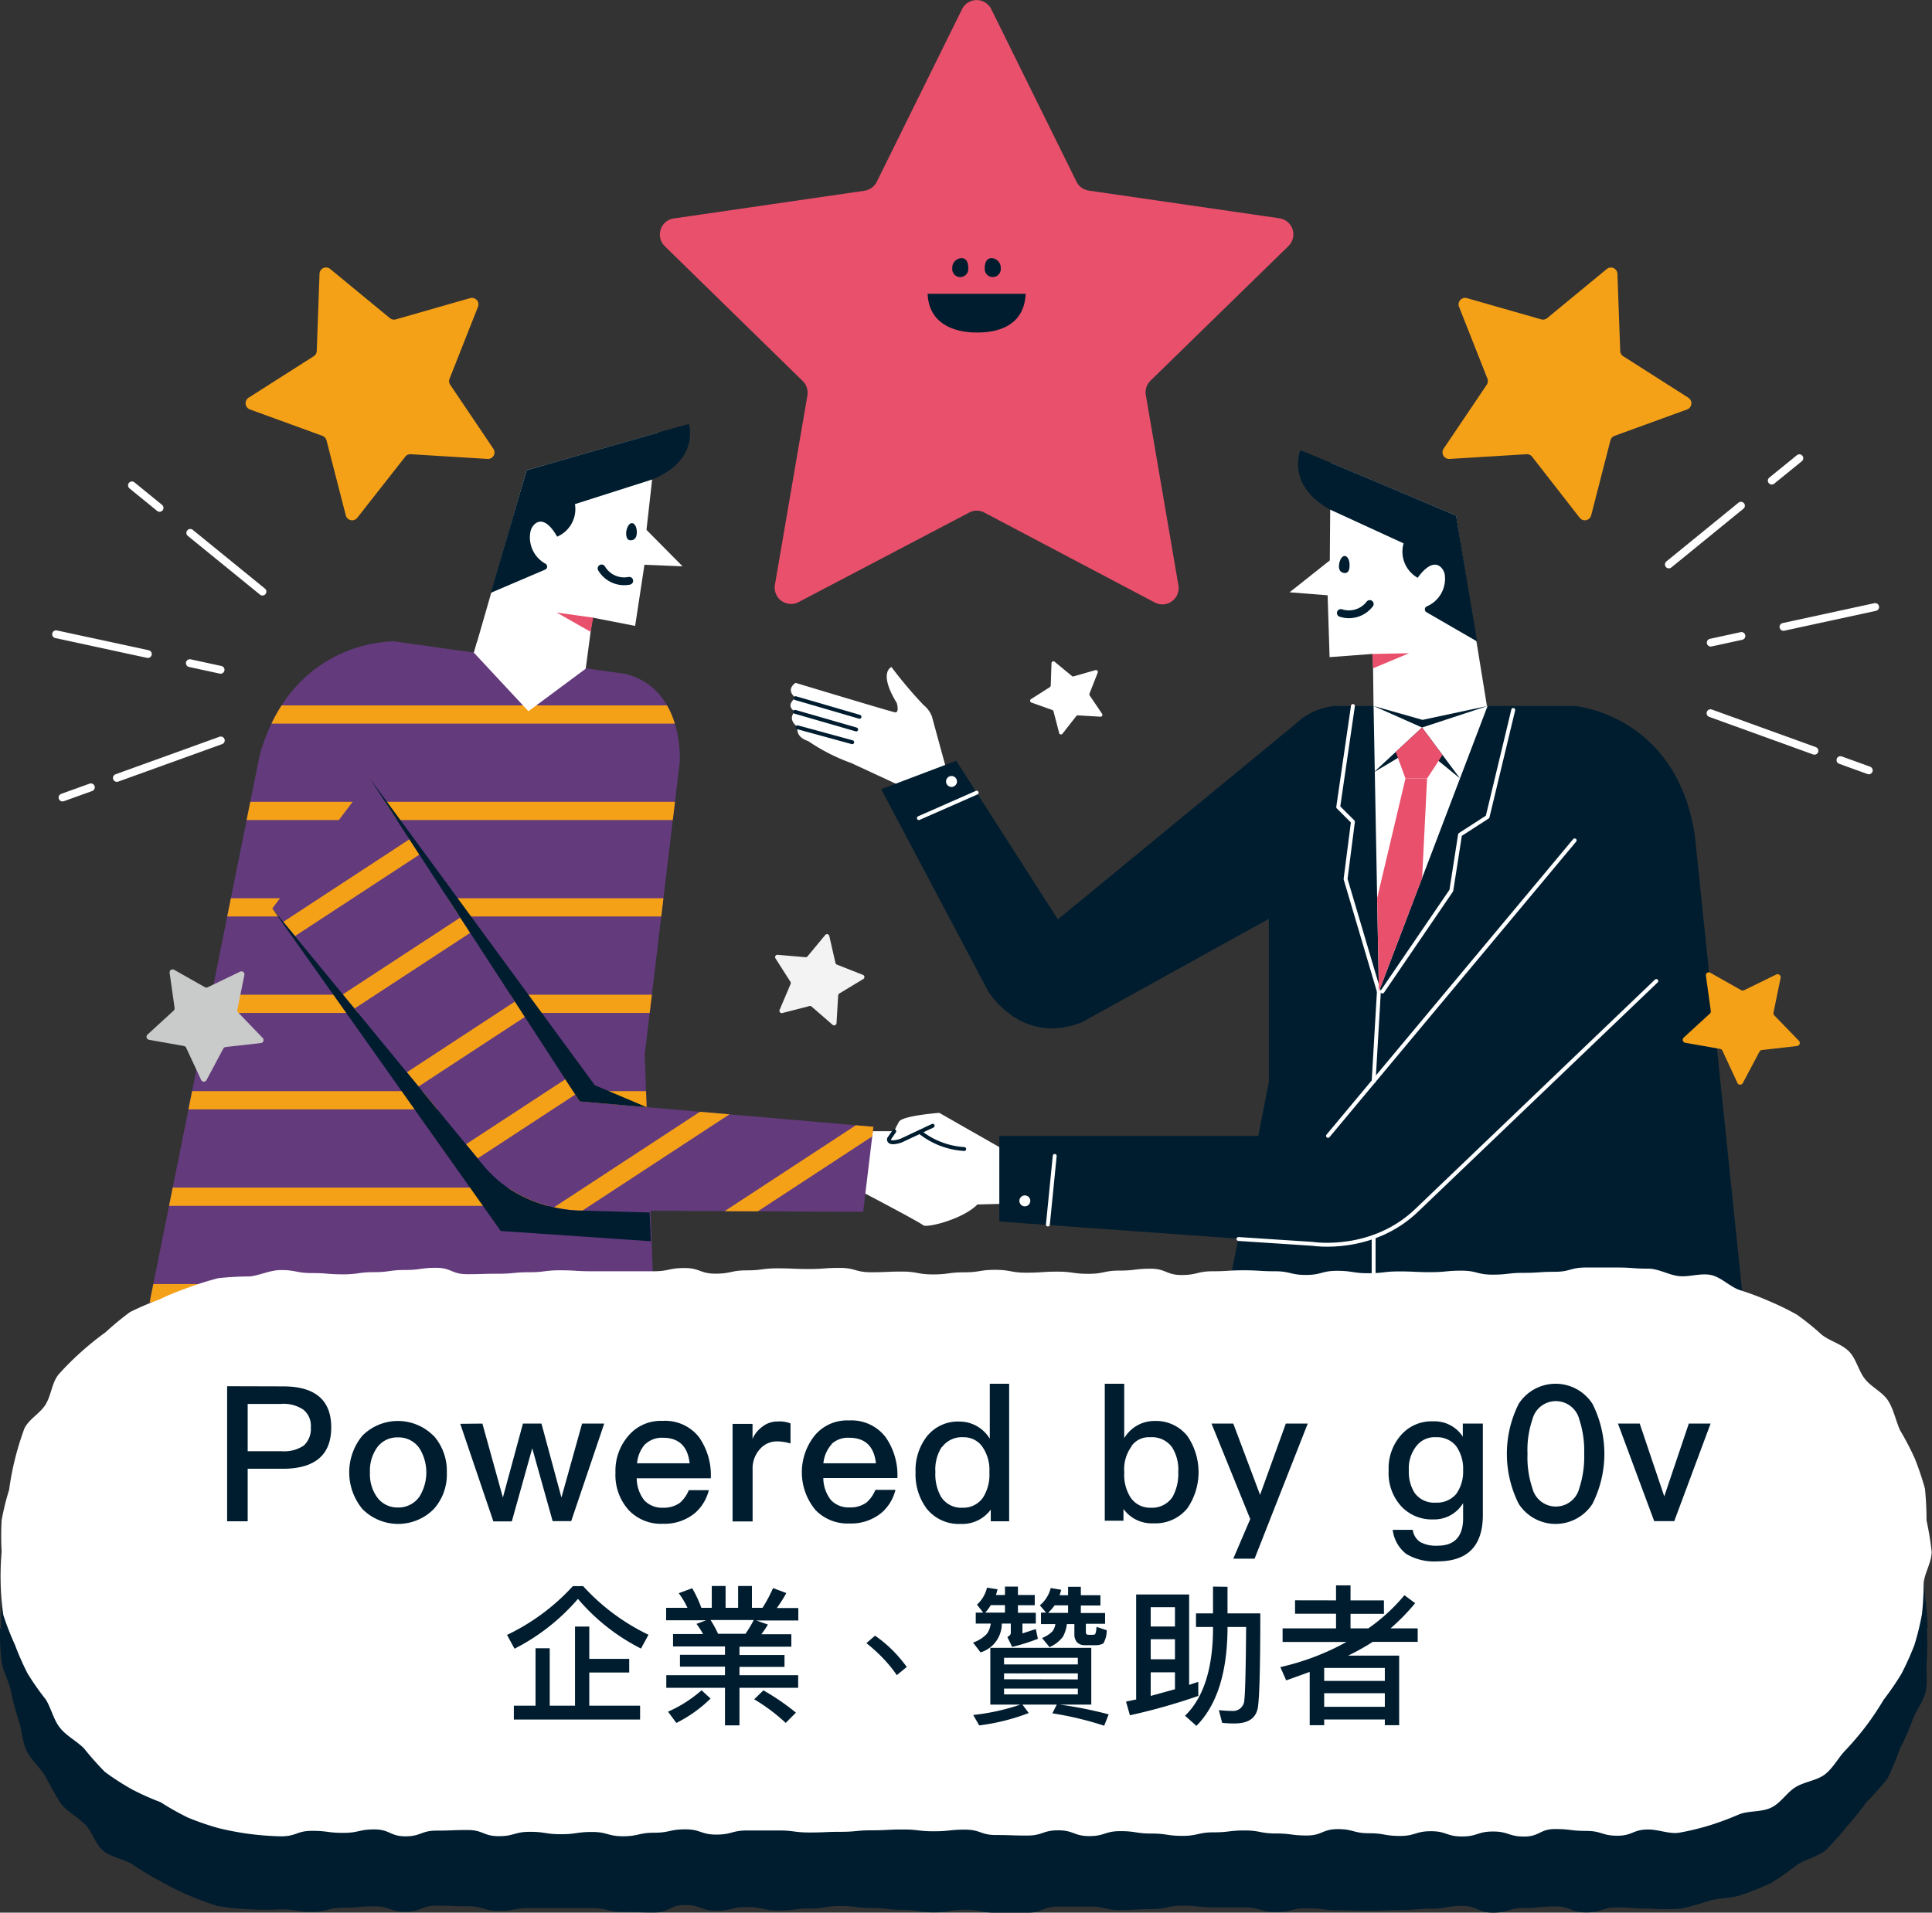 <svg xmlns="http://www.w3.org/2000/svg" xmlns:xlink="http://www.w3.org/1999/xlink" viewBox="0 0 257.4 254.88"><rect x="0" y="0" width="257.4" height="254.88" fill="#333333" stroke="none"/><defs><style>.cls-1,.cls-12,.cls-6,.cls-7,.cls-8{fill:none;}.cls-2{fill:#fff;}.cls-3{fill:#e9506c;}.cls-4{fill:#001d2f;}.cls-5{fill:#f5a117;}.cls-6,.cls-8{stroke:#001d2f;}.cls-12,.cls-6,.cls-7,.cls-8{stroke-linecap:round;stroke-linejoin:round;}.cls-12,.cls-6{stroke-width:1.04px;}.cls-12,.cls-7{stroke:#fff;}.cls-7,.cls-8{stroke-width:0.52px;}.cls-9{fill:#633a7c;}.cls-10{clip-path:url(#clip-path);}.cls-11{clip-path:url(#clip-path-2);}.cls-13{fill:#f2f3f2;}.cls-14{fill:#c9caca;}</style><clipPath id="clip-path"><path class="cls-1" d="M83.35,89.81,52.6,85.48s-13.55-.51-18,15.13L18.15,182.45h69.3l-1.56-41.89,4.66-38.9S91.3,91.87,83.35,89.81Z"/></clipPath><clipPath id="clip-path-2"><path class="cls-1" d="M49.3,103.77l27.94,43,39.12,3.39L115,161.49l-37.45-.18s-8.09.32-13.34-6.25l-27.93-34Z"/></clipPath></defs><title>CTG-1</title><g id="Layer_2" data-name="Layer 2"><g id="圖層_1" data-name="圖層 1"><path class="cls-2" d="M133.71,153.19l-8.57-4.89s-4.91.37-5.36,1.18a11.08,11.08,0,0,0-.64,1.27H114l.42,7.86s8.13,4.25,8.56,4.66,5.28-.77,7.24-2.76l3.5-.09Z"/><path class="cls-3" d="M132.06,1.21l11.36,23a2.2,2.2,0,0,0,1.64,1.19l25.4,3.69a2.17,2.17,0,0,1,1.2,3.7L153.28,50.73a2.18,2.18,0,0,0-.62,1.92L157,78a2.17,2.17,0,0,1-3.15,2.29L131.13,68.3a2.15,2.15,0,0,0-2,0L106.39,80.24A2.18,2.18,0,0,1,103.23,78l4.34-25.3a2.18,2.18,0,0,0-.62-1.92L88.57,32.81a2.17,2.17,0,0,1,1.2-3.7l25.4-3.69a2.2,2.2,0,0,0,1.64-1.19l11.36-23A2.17,2.17,0,0,1,132.06,1.21Z"/><path class="cls-4" d="M129,35.75a1.07,1.07,0,1,1-2.13,0,1.28,1.28,0,0,1,1.21-1.35C128.78,34.4,129,35,129,35.75Z"/><path class="cls-4" d="M131.2,35.75a1.07,1.07,0,1,0,2.13,0,1.28,1.28,0,0,0-1.21-1.35C131.45,34.4,131.2,35,131.2,35.75Z"/><path class="cls-4" d="M123.58,39.15c.23,5.16,5.67,5.16,6.54,5.16,1.22,0,6.3,0,6.53-5.16Z"/><path class="cls-5" d="M214.07,35.85l-7.94,6.54a.84.84,0,0,1-.79.17l-9.9-2.83a.87.87,0,0,0-1.05,1.16l3.78,9.57a.9.9,0,0,1-.09.81l-5.75,8.53a.88.88,0,0,0,.78,1.36l10.27-.63a.89.89,0,0,1,.74.33L210.46,69a.87.87,0,0,0,1.53-.32l2.57-10a.89.89,0,0,1,.55-.6l9.67-3.52a.88.88,0,0,0,.16-1.56l-8.68-5.53a.86.86,0,0,1-.4-.7l-.37-10.28A.87.87,0,0,0,214.07,35.85Z"/><path class="cls-5" d="M44,35.85l7.94,6.54a.86.86,0,0,0,.8.17l9.89-2.83a.87.87,0,0,1,1.05,1.16L59.9,50.46a.86.86,0,0,0,.08.81l5.75,8.53A.87.87,0,0,1,65,61.16l-10.28-.63a.86.86,0,0,0-.73.33L47.6,69a.87.87,0,0,1-1.53-.32l-2.57-10a.89.89,0,0,0-.55-.6l-9.66-3.52A.88.88,0,0,1,33.12,53l8.68-5.53a.86.86,0,0,0,.4-.7l.37-10.28A.87.87,0,0,1,44,35.85Z"/><path class="cls-2" d="M126,102.22l-1.85-6.77a3.58,3.58,0,0,0-1.11-1.5,57.46,57.46,0,0,1-4.27-5.06s-1.81.67.71,4.8c0,0,.39,1.35-.26,1.23S106,91,106,91s-1.43.84,0,2c0,0-1.49,1-.07,1.82,0,0-1.16.9.33,2.06,0,0-.39,1.3,1.42,1.88a25.2,25.2,0,0,0,5.7,2.91l6.32,2.93Z"/><polygon class="cls-2" points="198.19 94.61 193.98 68.71 177.27 61.67 177.17 74.68 171.81 78.93 176.88 79.33 177.14 87.57 182.91 87.14 183 94.51 196.66 94.51 198.19 94.61"/><path class="cls-4" d="M194,68.71s-21.09-8.93-20.75-8.7c0,0-2,4.6,4,7.92L187,72.41A4,4,0,0,0,188.88,77s1.87-2.85,3.21-1.28a1.83,1.83,0,0,1,.42,1.1,4,4,0,0,1-2.45,4,.44.44,0,0,0,0,.77l6.74,3.9Z"/><path class="cls-4" d="M179.8,75.42c0,.72-.32,1-.71.94s-.75-.3-.7-1,.39-1.29.78-1.27S179.84,74.7,179.8,75.42Z"/><path class="cls-6" d="M178.64,81.69a3.49,3.49,0,0,0,3.85-1.2"/><polygon class="cls-3" points="182.82 87.15 182.93 89.06 187.73 87.05 182.82 87.15"/><path class="cls-4" d="M177.64,94.08h32.15s13.51,1.1,16,17.15L233,180.67l-71.4,1.68,7.45-38.19V105S169.51,95.17,177.64,94.08Z"/><path class="cls-4" d="M173.68,95.59l-32.74,26.93L127.4,101.38l-10,3.79,14.26,26.93s4.34,7.31,12.44,4.15l28.74-15.9Z"/><path class="cls-4" d="M209.79,112l-32.86,39.38-43.79,0v11.4l41.75,3s8,1.28,14-4.62l31.77-30.41Z"/><polygon class="cls-2" points="183 94.08 183.71 132.13 198.19 94.08 185.55 91.54 183 94.08"/><polygon class="cls-4" points="183 102.94 189.46 96.95 194.52 103.74 189.09 99.3 183 102.94"/><polygon class="cls-4" points="183 94.08 189.46 96.95 198.19 94.08 189.52 95.93 183 94.08"/><line class="cls-7" x1="209.79" y1="111.99" x2="176.93" y2="151.37"/><path class="cls-7" d="M165,165.11l9.9.65s8,1.28,14-4.62l31.77-30.41"/><line class="cls-8" x1="106" y1="93.04" x2="114.51" y2="95.52"/><line class="cls-8" x1="105.93" y1="94.86" x2="114.07" y2="97.21"/><line class="cls-8" x1="106.26" y1="96.92" x2="113.54" y2="98.91"/><line class="cls-7" x1="130.12" y1="105.63" x2="122.42" y2="109.02"/><line class="cls-7" x1="140.52" y1="154.04" x2="139.61" y2="163.18"/><circle class="cls-2" cx="126.77" cy="104.14" r="0.73"/><circle class="cls-2" cx="136.54" cy="160.03" r="0.73"/><polyline class="cls-7" points="180.25 94.08 178.29 107.55 180.25 109.51 179.27 117.14 183.71 132.13"/><polyline class="cls-7" points="201.61 94.61 198.19 108.86 194.52 111.23 193.36 118.67 184.18 132.13"/><line class="cls-7" x1="183.71" y1="132.13" x2="183.01" y2="144.09"/><line class="cls-7" x1="183.01" y1="164.82" x2="183.01" y2="182.35"/><polygon class="cls-3" points="185.95 100.2 189.46 96.95 192.18 100.61 190.13 103.74 187.25 103.74 185.95 100.2"/><polygon class="cls-3" points="187.25 103.74 183.48 119.67 183.71 132.13 189.47 117 190.13 103.74 187.25 103.74"/><polygon class="cls-2" points="62.88 87.9 70.15 62.68 87.58 57.68 86.13 70.61 90.94 75.47 85.86 75.26 84.62 83.41 78.94 82.3 77.97 89.6 64.41 87.97 62.88 87.9"/><path class="cls-4" d="M70.15,62.68s22-6.35,21.64-6.17c0,0,1.48,4.82-4.91,7.39L76.6,67.18a4,4,0,0,1-2.38,4.34s-1.51-3-3-1.66a1.88,1.88,0,0,0-.55,1,4,4,0,0,0,2,4.26.44.44,0,0,1,0,.77L65.39,79Z"/><path class="cls-4" d="M83.42,71c0,.72.21,1,.6,1s.78-.21.82-.94-.24-1.32-.63-1.35S83.47,70.31,83.42,71Z"/><path class="cls-6" d="M83.83,77.4a3.5,3.5,0,0,1-3.68-1.65"/><polygon class="cls-3" points="79.03 82.31 78.69 84.2 74.17 81.63 79.03 82.31"/><path class="cls-9" d="M83.35,89.81,52.6,85.48s-13.55-.51-18,15.13L18.15,182.45h69.3l-1.56-41.89,4.66-38.9S91.3,91.87,83.35,89.81Z"/><g class="cls-10"><rect class="cls-5" x="11.88" y="94" width="100.91" height="2.43"/><rect class="cls-5" x="11.88" y="106.85" width="100.91" height="2.43"/><rect class="cls-5" x="11.88" y="119.7" width="100.91" height="2.43"/><rect class="cls-5" x="11.88" y="132.56" width="100.91" height="2.43"/><rect class="cls-5" x="11.88" y="145.41" width="100.91" height="2.43"/><rect class="cls-5" x="11.88" y="158.26" width="100.91" height="2.43"/><rect class="cls-5" x="11.88" y="171.11" width="100.91" height="2.43"/></g><path class="cls-9" d="M49.3,103.77l27.94,43,39.12,3.39L115,161.49l-37.45-.18s-8.09.32-13.34-6.25l-27.93-34Z"/><g class="cls-11"><rect class="cls-5" x="2.71" y="97.13" width="100.91" height="2.43" transform="translate(-45.17 45.16) rotate(-33.2)"/><rect class="cls-5" x="9.74" y="107.88" width="100.91" height="2.43" transform="matrix(0.84, -0.55, 0.55, 0.84, -49.91, 50.77)"/><rect class="cls-5" x="16.78" y="118.64" width="100.91" height="2.43" transform="translate(-54.65 56.38) rotate(-33.2)"/><rect class="cls-5" x="23.82" y="129.39" width="100.91" height="2.43" transform="matrix(0.84, -0.55, 0.55, 0.84, -59.39, 61.99)"/><rect class="cls-5" x="30.85" y="140.14" width="100.91" height="2.43" transform="translate(-64.13 67.6) rotate(-33.2)"/><rect class="cls-5" x="37.89" y="150.9" width="100.91" height="2.43" transform="matrix(0.84, -0.55, 0.55, 0.84, -68.87, 73.21)"/><rect class="cls-5" x="44.93" y="161.65" width="100.91" height="2.43" transform="matrix(0.84, -0.55, 0.55, 0.84, -73.61, 78.81)"/></g><polygon class="cls-2" points="78.05 89.1 70.4 94.78 63.14 86.98 63.57 85.48 75.8 86.35 78.05 89.1"/><polygon class="cls-4" points="77.24 146.78 49.3 103.77 79.24 144.61 86.16 147.55 77.24 146.78"/><path class="cls-4" d="M36.28,121.08l27.93,34c5.25,6.57,13.34,6.25,13.34,6.25l9,.25.16,3.83-20-1.37Z"/><path class="cls-8" d="M119.14,150.75l-.69,1s-.27.85,1.56.27l4.25-2"/><path class="cls-8" d="M122.57,150.86a10.49,10.49,0,0,0,5.89,2.26"/><line class="cls-12" x1="25.29" y1="88.37" x2="29.39" y2="89.26"/><line class="cls-12" x1="7.47" y1="84.52" x2="19.7" y2="87.16"/><line class="cls-12" x1="15.57" y1="103.67" x2="29.42" y2="98.67"/><line class="cls-12" x1="8.33" y1="106.28" x2="12.11" y2="104.92"/><line class="cls-12" x1="25.35" y1="71.01" x2="34.97" y2="78.84"/><line class="cls-12" x1="17.58" y1="64.68" x2="21.26" y2="67.68"/><line class="cls-12" x1="232.01" y1="84.75" x2="227.92" y2="85.64"/><line class="cls-12" x1="249.83" y1="80.89" x2="237.61" y2="83.54"/><line class="cls-12" x1="241.74" y1="100.05" x2="227.89" y2="95.04"/><line class="cls-12" x1="248.98" y1="102.66" x2="245.2" y2="101.29"/><line class="cls-12" x1="231.95" y1="67.39" x2="222.34" y2="75.22"/><line class="cls-12" x1="239.73" y1="61.06" x2="236.05" y2="64.05"/><path class="cls-2" d="M140.55,88.22l2.3,1.9a.24.24,0,0,0,.23,0l2.87-.82a.25.25,0,0,1,.3.34l-1.09,2.77a.29.29,0,0,0,0,.24l1.67,2.47a.25.25,0,0,1-.22.39l-3-.18a.26.26,0,0,0-.22.1l-1.84,2.35a.25.25,0,0,1-.44-.1l-.75-2.88a.27.27,0,0,0-.15-.18l-2.81-1a.26.26,0,0,1-.05-.45l2.52-1.6a.3.3,0,0,0,.12-.21l.1-3A.26.26,0,0,1,140.55,88.22Z"/><path class="cls-13" d="M110.48,124.7l.83,3.63a.34.34,0,0,0,.2.22l3.45,1.36a.31.31,0,0,1,.05.56l-3.18,1.92a.33.33,0,0,0-.16.25l-.22,3.71a.32.32,0,0,1-.52.22l-2.81-2.44a.31.31,0,0,0-.29-.06l-3.6.93a.31.31,0,0,1-.36-.43l1.45-3.42a.32.32,0,0,0,0-.3l-2-3.13a.31.31,0,0,1,.3-.48l3.7.32a.31.31,0,0,0,.27-.12l2.37-2.86A.31.31,0,0,1,110.48,124.7Z"/><path class="cls-5" d="M237.23,130.31l-.95,4.64a.44.44,0,0,0,.11.36l3.29,3.4a.41.41,0,0,1-.25.68l-4.7.54a.4.4,0,0,0-.31.21l-2.22,4.18a.4.4,0,0,1-.72,0l-2-4.31a.41.41,0,0,0-.3-.23l-4.66-.82a.4.4,0,0,1-.2-.69l3.49-3.2a.38.38,0,0,0,.12-.35l-.65-4.69a.39.39,0,0,1,.59-.4l4.12,2.33a.44.44,0,0,0,.37,0l4.26-2.08A.41.41,0,0,1,237.23,130.31Z"/><path class="cls-14" d="M32.56,129.92l-.94,4.64a.37.37,0,0,0,.1.35L35,138.32a.4.4,0,0,1-.24.68l-4.71.53a.41.41,0,0,0-.3.21l-2.23,4.18a.4.4,0,0,1-.72,0l-2-4.3a.41.41,0,0,0-.3-.23l-4.66-.83a.4.4,0,0,1-.2-.68l3.49-3.2a.44.44,0,0,0,.13-.36l-.66-4.68a.4.4,0,0,1,.59-.41l4.12,2.33a.38.38,0,0,0,.37,0L32,129.48A.4.4,0,0,1,32.56,129.92Z"/><path class="cls-4" d="M219.6,254.34c-2.07,0-2.07-.16-4.13-.16s-2.07.67-4.14.67-2.07-.8-4.13-.8-2.07.21-4.14.21-2.07.62-4.14.62-2.07-.9-4.14-.9-2.06.38-4.13.38-2.07.18-4.14.18-2.07.09-4.13.09-2.07-.07-4.14-.07-2.07-.26-4.14-.26-2.07.5-4.14.5-2.07-.63-4.14-.63-2.07,0-4.14,0-2.07-.22-4.14-.22-2.07.46-4.14.46-2.06.12-4.13.12-2.07-.46-4.14-.46-2.07,0-4.14,0-2.07.82-4.14.82-2.07,0-4.14,0-2.07-.4-4.14-.4-2.07.35-4.14.35-2.07-.33-4.14-.33-2.07-.25-4.14-.25S114.08,254,112,254s-2.07.33-4.14.33-2.08.27-4.15.27-2.07-.47-4.14-.47-2.07.49-4.14.49-2.07-.76-4.14-.76-2.07,1-4.14,1-2.07-.07-4.14-.07-2.07-.52-4.14-.52-2.07,0-4.14,0H70.6c-2.07,0-2.07.37-4.14.37s-2.08-.61-4.15-.61-2.07-.08-4.14-.08-2.07.81-4.14.81-2.08-.72-4.15-.72-2.07.18-4.14.18-2.08.55-4.15.55-2.08-.33-4.15-.33a37.24,37.24,0,0,1-4.23,0A39.18,39.18,0,0,1,29,254a39.42,39.42,0,0,1-4-1.49,37.9,37.9,0,0,1-3.77-1.89,36,36,0,0,1-3.57-2.16c-1.19-.74-2.79-.93-3.88-1.81s-1.47-2.55-2.46-3.54S9,241.46,8.12,240.36a38.38,38.38,0,0,1-2.07-3.66c-.74-1.18-1.89-2.13-2.5-3.39s-.61-2.76-1.08-4.09a38.05,38.05,0,0,1-1.05-4c-.3-1.35-1.09-2.62-1.25-4A39,39,0,0,1,0,217H.14a38.39,38.39,0,0,1,.19-4.18,38.54,38.54,0,0,1,.35-4.21,39.56,39.56,0,0,1,.95-4.14,37.38,37.38,0,0,1,2-3.76c.61-1.27,1.74-2.22,2.49-3.4s.87-2.82,1.74-3.92A38.84,38.84,0,0,1,11,190.55a38,38,0,0,1,3-2.92,36.09,36.09,0,0,1,3.6-2.16,35.23,35.23,0,0,1,3.78-1.77,39.35,39.35,0,0,1,3.7-1.93,37.13,37.13,0,0,1,4.1-.8,35.38,35.38,0,0,1,4-1.08,36.48,36.48,0,0,1,4.19-.63c2.06,0,2.06,0,4.13,0s2.07-.09,4.13-.09,2.07.18,4.14.18H54c2.07,0,2.07.41,4.14.41s2.06.11,4.13.11,2.07-.57,4.14-.57,2.07.4,4.13.4,2.07.3,4.14.3,2.07-.67,4.14-.67,2.07.48,4.14.48,2.07-.61,4.14-.61,2.06.87,4.13.87,2.07-.24,4.14-.24,2.07.18,4.14.18,2.07-.39,4.14-.39,2.07.48,4.14.48,2.07-.83,4.14-.83,2.07.79,4.14.79,2.07-.68,4.14-.68,2.07-.2,4.14-.2,2.07.06,4.14.06,2.07.8,4.14.8,2.07-.43,4.14-.43,2.07-.09,4.14-.09,2.07-.31,4.14-.31,2.07.29,4.14.29,2.07-.23,4.14-.23,2.07.33,4.14.33,2.07-.29,4.14-.29,2.07.3,4.14.3,2.07-.19,4.14-.19,2.07.64,4.14.64,2.07-.91,4.14-.91,2.07.31,4.14.31,2.07.23,4.15.23,2.07.06,4.14.06,2.07-.4,4.14-.4,2.07.51,4.15.51,2.07-.25,4.14-.25h4.14c2.08,0,2.08,0,4.15,0s2.07.17,4.15.17,2.07-.43,4.15-.43c1.42,0,2.78.63,4.15.78a36.27,36.27,0,0,1,4.07.86c1.38.31,3-.17,4.28.29a35.63,35.63,0,0,1,4,1.56,38,38,0,0,1,3.58,2.28,36.35,36.35,0,0,1,3.45,2.44c1.09.87,1.66,2.32,2.65,3.31a37.67,37.67,0,0,1,3.07,2.84,40.18,40.18,0,0,1,2.81,3.18,39.58,39.58,0,0,1,1.64,3.9,38.37,38.37,0,0,1,2,3.73c.45,1.31.33,2.81.65,4.19a39.67,39.67,0,0,1,.52,4.14,37.67,37.67,0,0,1,.32,4.15h-.09a38.64,38.64,0,0,1,0,4.17c-.16,1.41.15,2.9-.16,4.25s-1.32,2.56-1.78,3.87a34.12,34.12,0,0,1-1.68,3.81,38.31,38.31,0,0,1-1.62,3.89,38,38,0,0,1-2.8,3.15,39.32,39.32,0,0,1-2.62,3.26,38.73,38.73,0,0,1-2.82,3.16c-1.1.88-2.61,1.18-3.8,1.93a37.57,37.57,0,0,1-3.45,2.43,39.42,39.42,0,0,1-3.91,1.58c-1.31.45-2.78.41-4.15.73a37.52,37.52,0,0,1-4.06,1.13A37,37,0,0,1,219.6,254.34Z"/><path class="cls-2" d="M219.6,243.8c-2.07,0-2.07.83-4.13.83s-2.07-.64-4.14-.64-2.07-.25-4.13-.25-2.07,1-4.14,1-2.07-.67-4.14-.67-2.07.66-4.14.66-2.06-.7-4.13-.7-2.07.63-4.14.63-2.07-.36-4.13-.36-2.07-.55-4.14-.55-2.07.85-4.14.85-2.07-.27-4.14-.27-2.07-.4-4.14-.4-2.07.25-4.14.25-2.07.47-4.14.47-2.07-.31-4.14-.31-2.06-.32-4.13-.32-2.07.66-4.14.66-2.07-.77-4.14-.77-2.07.7-4.14.7-2.07-.07-4.14-.07-2.07-.72-4.14-.72-2.07.22-4.14.22-2.07-.24-4.14-.24-2.07.11-4.14.11-2.07.2-4.14.2-2.07.09-4.14.09-2.08-.27-4.15-.27-2.07,0-4.14,0-2.07.55-4.14.55-2.07-.7-4.14-.7-2.07.45-4.14.45-2.07.47-4.14.47-2.07-.57-4.14-.57-2.07.3-4.14.3-2.07-.32-4.14-.32-2.07.58-4.14.58-2.08-.82-4.15-.82-2.07.08-4.14.08-2.07.76-4.14.76-2.08-.92-4.15-.92-2.07.46-4.14.46-2.08-.27-4.15-.27-2.08.73-4.15.73a39.14,39.14,0,0,1-4.23-.32,37.72,37.72,0,0,1-4.16-.79,36.12,36.12,0,0,1-4-1.38,36.5,36.5,0,0,1-3.66-2.06,35.51,35.51,0,0,1-3.82-1.71A35.93,35.93,0,0,1,14,236.15,38.08,38.08,0,0,1,11.2,233c-1-1-2.34-1.66-3.21-2.75s-1.16-2.6-1.9-3.79a35.39,35.39,0,0,1-2.41-3.44A35.57,35.57,0,0,1,2,219.21a37.41,37.41,0,0,1-1.56-4A36.74,36.74,0,0,1,.09,211a37.22,37.22,0,0,1,.13-4.21h0a37,37,0,0,1,0-4.21,35.13,35.13,0,0,1,1-4.07A37,37,0,0,1,2,194.42a39,39,0,0,1,1.25-4.06c.61-1.26,2.1-2,2.84-3.22s.82-2.86,1.69-3.95a36.91,36.91,0,0,1,3-3,40,40,0,0,1,3.28-2.65,39.41,39.41,0,0,1,3.26-2.69,37.32,37.32,0,0,1,3.89-1.67,35.48,35.48,0,0,1,3.88-1.59,38,38,0,0,1,4-1.26,41,41,0,0,1,4.19-.23c1.37-.15,2.72-.85,4.14-.85,2.06,0,2.06.4,4.13.4s2.07.17,4.13.17,2.07-.29,4.14-.29,2.07-.29,4.14-.29,2.07-.29,4.14-.29,2.06.85,4.13.85,2.07-.06,4.14-.06,2.07-.2,4.13-.2,2.07-.26,4.14-.26,2.07.13,4.14.13,2.07,0,4.14,0,2.07,0,4.14,0,2.06-.43,4.13-.43,2.07.75,4.14.75,2.07-.44,4.14-.44,2.07-.27,4.14-.27,2.07.09,4.14.09,2.07-.15,4.14-.15,2.07.58,4.14.58,2.07-.09,4.14-.09,2.07.38,4.14.38,2.07-.28,4.14-.28,2.07-.33,4.14-.33,2.07.38,4.14.38,2.07-.14,4.14-.14,2.07.29,4.14.29,2.07-.43,4.14-.43,2.07-.25,4.14-.25,2.07.84,4.14.84,2.07-.5,4.14-.5,2.07-.13,4.14-.13,2.07.13,4.14.13,2.07.49,4.14.49,2.07-.55,4.14-.55,2.07.32,4.14.32,2.07-.24,4.15-.24,2.07.1,4.14.1,2.07-.2,4.14-.2,2.07.53,4.15.53,2.07-.24,4.14-.24,2.07-.14,4.14-.14,2.08-.57,4.15-.57,2.07,0,4.15,0,2.07.15,4.15.15c1.42,0,2.77.87,4.14,1s2.93-.45,4.28-.14,2.48,1.56,3.79,2a37,37,0,0,1,3.89,1.46,36.1,36.1,0,0,1,3.75,1.83,35.57,35.57,0,0,1,3.25,2.63c1.09.88,2.65,1.24,3.64,2.23s1.28,2.6,2.15,3.7,2.37,1.74,3.11,2.93,1,2.67,1.58,3.93a36.92,36.92,0,0,1,1.95,3.74,39.51,39.51,0,0,1,1.35,4,42.09,42.09,0,0,1,.21,4.24,38.33,38.33,0,0,1,.68,4.18h0c0,1.41-.91,2.76-1.06,4.14a38.51,38.51,0,0,1-.23,4.19,36.43,36.43,0,0,1-1,4.09,39.09,39.09,0,0,1-1.73,3.84,37.36,37.36,0,0,1-2.38,3.47,38.55,38.55,0,0,1-2.31,3.46,39.53,39.53,0,0,1-2.7,3.19c-1,1-1.66,2.38-2.76,3.25s-2.74,1-3.93,1.72-2,2.14-3.28,2.75-2.86.39-4.19.86a38.25,38.25,0,0,1-3.91,1.47,35.7,35.7,0,0,1-4.1,1C222.45,244.45,221,243.8,219.6,243.8Z"/><path class="cls-4" d="M37.71,184.75q6.42,0,6.42,5.47c0,3.67-2.17,5.51-6.47,5.51H33v7H30.26v-18ZM33,193.39h4.48a4.68,4.68,0,0,0,3-.76,3,3,0,0,0,.93-2.41,2.74,2.74,0,0,0-1-2.37,4.72,4.72,0,0,0-3-.76H33Z"/><path class="cls-4" d="M57.77,191.32a7.08,7.08,0,0,1,1.76,4.91,6.9,6.9,0,0,1-1.73,4.86,6.69,6.69,0,0,1-9.52,0,7.68,7.68,0,0,1,0-9.77,6.69,6.69,0,0,1,9.46,0ZM50.17,193a5.31,5.31,0,0,0-.88,3.22,5.24,5.24,0,0,0,.88,3.2A3.32,3.32,0,0,0,53,200.89a3.39,3.39,0,0,0,2.89-1.46,6.12,6.12,0,0,0,0-6.42A3.35,3.35,0,0,0,53,191.55,3.28,3.28,0,0,0,50.17,193Z"/><path class="cls-4" d="M64.27,189.71,67,199.56l2.67-9.85h2.47l2.66,9.85,2.75-9.85H80.5l-4.4,13H73.63L70.91,193l-2.72,9.74H65.73l-4.41-13Z"/><path class="cls-4" d="M93.14,191.53A8.83,8.83,0,0,1,94.7,197H84.83a4.81,4.81,0,0,0,1,2.92,3.21,3.21,0,0,0,2.49,1,3.69,3.69,0,0,0,2.26-.65,4.58,4.58,0,0,0,1.19-1.69h2.67a6,6,0,0,1-1.79,3,6.37,6.37,0,0,1-4.31,1.48,5.93,5.93,0,0,1-4.55-1.79A7,7,0,0,1,82,196.21a7.07,7.07,0,0,1,1.71-4.86,5.62,5.62,0,0,1,4.56-2A5.73,5.73,0,0,1,93.14,191.53Zm-7.17.9A4.36,4.36,0,0,0,84.88,195h7c-.25-2.27-1.44-3.4-3.55-3.4A3.19,3.19,0,0,0,86,192.43Z"/><path class="cls-4" d="M105.32,189.69v2.67a6.35,6.35,0,0,0-1.88-.28,3,3,0,0,0-2.17,1,3.84,3.84,0,0,0-1,2.77v6.9H97.6v-13h2.66v2a3.9,3.9,0,0,1,1.26-1.59,3.22,3.22,0,0,1,2.12-.73A3.73,3.73,0,0,1,105.32,189.69Z"/><path class="cls-4" d="M118,191.53a8.83,8.83,0,0,1,1.56,5.43h-9.87a4.81,4.81,0,0,0,1,2.92,3.21,3.21,0,0,0,2.49,1,3.67,3.67,0,0,0,2.26-.65,4.47,4.47,0,0,0,1.19-1.69h2.67a5.86,5.86,0,0,1-1.79,3,6.35,6.35,0,0,1-4.31,1.48,5.93,5.93,0,0,1-4.55-1.79,7.86,7.86,0,0,1-.1-9.94,5.58,5.58,0,0,1,4.55-2A5.73,5.73,0,0,1,118,191.53Zm-7.17.9A4.43,4.43,0,0,0,109.7,195h7c-.25-2.27-1.44-3.4-3.55-3.4A3.19,3.19,0,0,0,110.79,192.43Z"/><path class="cls-4" d="M134.45,184.4v18.33H132v-1.56a4.69,4.69,0,0,1-4,1.91,5.47,5.47,0,0,1-4.51-2,7.62,7.62,0,0,1-1.51-4.88,7.36,7.36,0,0,1,1.49-4.76,5.28,5.28,0,0,1,4.4-2,4.7,4.7,0,0,1,4,2.29V184.4Zm-9,8.46a5.51,5.51,0,0,0-.83,3.3,6.06,6.06,0,0,0,.78,3.35,3.21,3.21,0,0,0,2.89,1.41,3.16,3.16,0,0,0,2.7-1.39,5.66,5.66,0,0,0,.83-3.19v-.23a5.43,5.43,0,0,0-1-3.4,3,3,0,0,0-2.44-1.18A3.29,3.29,0,0,0,125.49,192.86Z"/><path class="cls-4" d="M149.78,184.4v7.25a4.68,4.68,0,0,1,4-2.29,5.34,5.34,0,0,1,4.41,2,8.52,8.52,0,0,1,0,9.64,5.48,5.48,0,0,1-4.51,2,4.66,4.66,0,0,1-4-1.91v1.56h-2.49V184.4Zm1,8.31a5.15,5.15,0,0,0-1,3.4v.23a5.58,5.58,0,0,0,.83,3.19,3.1,3.1,0,0,0,2.69,1.39,3.26,3.26,0,0,0,2.9-1.41,6.33,6.33,0,0,0,.78-3.35,5.58,5.58,0,0,0-.83-3.3,3.3,3.3,0,0,0-2.92-1.33A2.83,2.83,0,0,0,150.74,192.71Z"/><path class="cls-4" d="M164.31,189.71l3.57,9.5,3.43-9.5h2.92l-7.08,18h-2.84l2.26-5.28-5.16-12.72Z"/><path class="cls-4" d="M194.89,191.45v-1.74h2.67v12.16c0,4.13-2,6.2-6.06,6.2a7.21,7.21,0,0,1-4.16-1,4.78,4.78,0,0,1-1.79-3.2h2.67a2.34,2.34,0,0,0,1,1.63,4.41,4.41,0,0,0,2.32.48c2.26,0,3.39-1.23,3.39-3.67v-2a4.5,4.5,0,0,1-4,2.17,5.55,5.55,0,0,1-4.28-1.79,6.56,6.56,0,0,1-1.64-4.71,6.68,6.68,0,0,1,1.64-4.73,5.39,5.39,0,0,1,4.28-1.84A4.49,4.49,0,0,1,194.89,191.45Zm-6.19,1.26a4.8,4.8,0,0,0-1,3.22,5.26,5.26,0,0,0,.76,3,3.18,3.18,0,0,0,2.82,1.31A3.34,3.34,0,0,0,194,199.1a5.07,5.07,0,0,0,.93-3.17,5.18,5.18,0,0,0-.93-3.22,3.22,3.22,0,0,0-2.67-1.18A3.05,3.05,0,0,0,188.7,192.71Z"/><path class="cls-4" d="M212.16,187.07a14.79,14.79,0,0,1,0,13.34,5.85,5.85,0,0,1-9.82,0,14.87,14.87,0,0,1,0-13.34,5.85,5.85,0,0,1,9.82,0Zm-8,2.09a12.61,12.61,0,0,0-.65,4.58,12.79,12.79,0,0,0,.65,4.58,3.22,3.22,0,0,0,6.25,0,13.5,13.5,0,0,0,.65-4.58,13.29,13.29,0,0,0-.65-4.58,3.22,3.22,0,0,0-6.25,0Z"/><path class="cls-4" d="M218.46,189.71l3.27,9.7,3.27-9.7h2.9l-4.84,13h-2.67l-4.83-13Z"/><path class="cls-4" d="M77.69,211.37a28.31,28.31,0,0,0,8.71,6.48l-1,1.84A27,27,0,0,1,77,213.07a27.74,27.74,0,0,1-8.45,6.64l-1-1.84a28.42,28.42,0,0,0,8.77-6.5Zm.82,5.39v4.3h5.32v1.82H78.51v4.42h6.77v1.85H68.46V227.3h2.89v-7.65h1.89v7.65h3.37V216.76Z"/><path class="cls-4" d="M96.67,211.35v2.91h1.67v-2.91h1.84v2.91h1.41a18.94,18.94,0,0,0,1.4-2.63l1.77.66a17.27,17.27,0,0,1-1.27,2h2.87v1.66h-5.6l1.55.54a11.22,11.22,0,0,1-.88,1.29h4v1.66H98.52v1.11h6v1.58h-6v1.11h7.82v1.68H98.52v5H96.59v-5H88.77v-1.68h7.82V222.1h-6v-1.58h6v-1.11H89.67v-1.66h4a11.17,11.17,0,0,0-.88-1.35l1.3-.48H88.75v-1.66h2.84a10.8,10.8,0,0,0-1.16-1.95l1.79-.66a15.59,15.59,0,0,1,1.22,2.61h1.39v-2.91Zm-2,15a17.83,17.83,0,0,1-4.56,3.25L89,228.1a17.24,17.24,0,0,0,4.47-2.85Zm0-10.46a14.17,14.17,0,0,1,1,1.83h3.65a15.84,15.84,0,0,0,1.1-1.83Zm11.37,12.34-1.36,1.37a24.25,24.25,0,0,0-4.2-3.15l1.23-1.19A31.38,31.38,0,0,1,106.08,228.26Z"/><path class="cls-4" d="M119,220a19.67,19.67,0,0,1,1.81,2.14l-1.33,1.09a17,17,0,0,0-1.74-2.15,20.94,20.94,0,0,0-2.31-2.11l1.15-1A17.25,17.25,0,0,1,119,220Z"/><path class="cls-4" d="M130.16,213.84a4.44,4.44,0,0,0,1.34-2.27l1.41.22c-.08.26-.14.52-.22.76h1.2v-1.12h1.73v1.12h2.24v1.37h-2.24v1H138v1.44h-1.78v1.31l1.78-.58.28,1.3a25.75,25.75,0,0,1-3.43,1.08l-.64-1.32c.3-.16.46-.34.46-.54v-1.25h-1.2a4,4,0,0,1-2.83,3.84l-1-1.31a4.56,4.56,0,0,0,1.84-1.16,3.07,3.07,0,0,0,.52-1.37H130V214.9h1Zm15.23,5.75v7.57h-4.18a53,53,0,0,1,6.5,1.3l-.6,1.51a44.27,44.27,0,0,0-6.9-1.65l.58-1.16h-4.57l.84,1.12a28.08,28.08,0,0,1-6.6,1.65l-.8-1.39a29.25,29.25,0,0,0,6.28-1.38h-4v-7.57Zm-14.13-4.69h2.63v-1H132A5.6,5.6,0,0,1,131.26,214.9Zm12.34,6.9v-.88h-9.83v.88Zm0,2V223h-9.83v.78Zm0,1.22h-9.83v.78h9.83Zm-5.06-11.09a4.4,4.4,0,0,0,1.45-2.31l1.4.24c-.08.24-.14.48-.22.72h1.13v-1.12H144v1.12h2.61v1.37H144v1h3.23v1.44h-2.56v1.09c0,.24.1.38.34.38h.5a1,1,0,0,0,.36-.06c.1-.08.18-.4.22-1l1.36.45A3.45,3.45,0,0,1,147,219a2.1,2.1,0,0,1-1.14.24H144.5a1.41,1.41,0,0,1-1-.38,1.53,1.53,0,0,1-.36-1v-1.43h-1a4.67,4.67,0,0,1-.53,1.69,4.52,4.52,0,0,1-1.78,1.38l-1-1.22a4,4,0,0,0,1.4-.9,2.25,2.25,0,0,0,.38-.95h-1.92V214.9h.68Zm1.13,1h2.63v-1h-1.79A6.75,6.75,0,0,1,139.67,214.9Z"/><path class="cls-4" d="M158.43,224.53c.4-.14.82-.28,1.22-.4V226a79,79,0,0,1-9.11,2.58l-.52-1.82c.46-.1.9-.2,1.35-.28v-14h7.06Zm-1.89-7.78v-2.57h-3.23v2.57Zm0,4.37v-2.67h-3.23v2.67Zm0,4v-2.27h-3.23V226C154.44,225.69,155.52,225.39,156.54,225.11Zm7-13.66V215h4.37c0,6.7-.1,10.81-.3,12.38s-1.27,2.29-3.15,2.29c-.32,0-.86,0-1.63-.08l-.44-1.69c.68.06,1.27.1,1.77.1a1.49,1.49,0,0,0,1.62-1.44q.18-1.46.24-9.75h-2.48v.36c-.06,5.84-1.45,10.11-4.14,12.82l-1.52-1.35c2.44-2.36,3.69-6.2,3.73-11.47v-.36h-2.27V215h2.27v-3.57Z"/><path class="cls-4" d="M178,213.27v-2h1.93v2h4.45v1.79h-4.45V217h2.37a24.41,24.41,0,0,0,4.81-4.42l1.43,1.06a27.49,27.49,0,0,1-3.28,3.36h3.62v1.8h-6l-.73.46c-.74.44-1.58.91-2.54,1.37h6.8v9.27h-1.91v-.76h-8.08v.76h-1.93V222.8l-3.13,1.13-.78-1.77a33.1,33.1,0,0,0,8.81-3.35h-8.51V217H178v-1.95h-5.46v-1.79Zm6.5,9h-8.08V224h8.08Zm-8.08,5.18h8.08v-1.81h-8.08Z"/></g></g></svg>